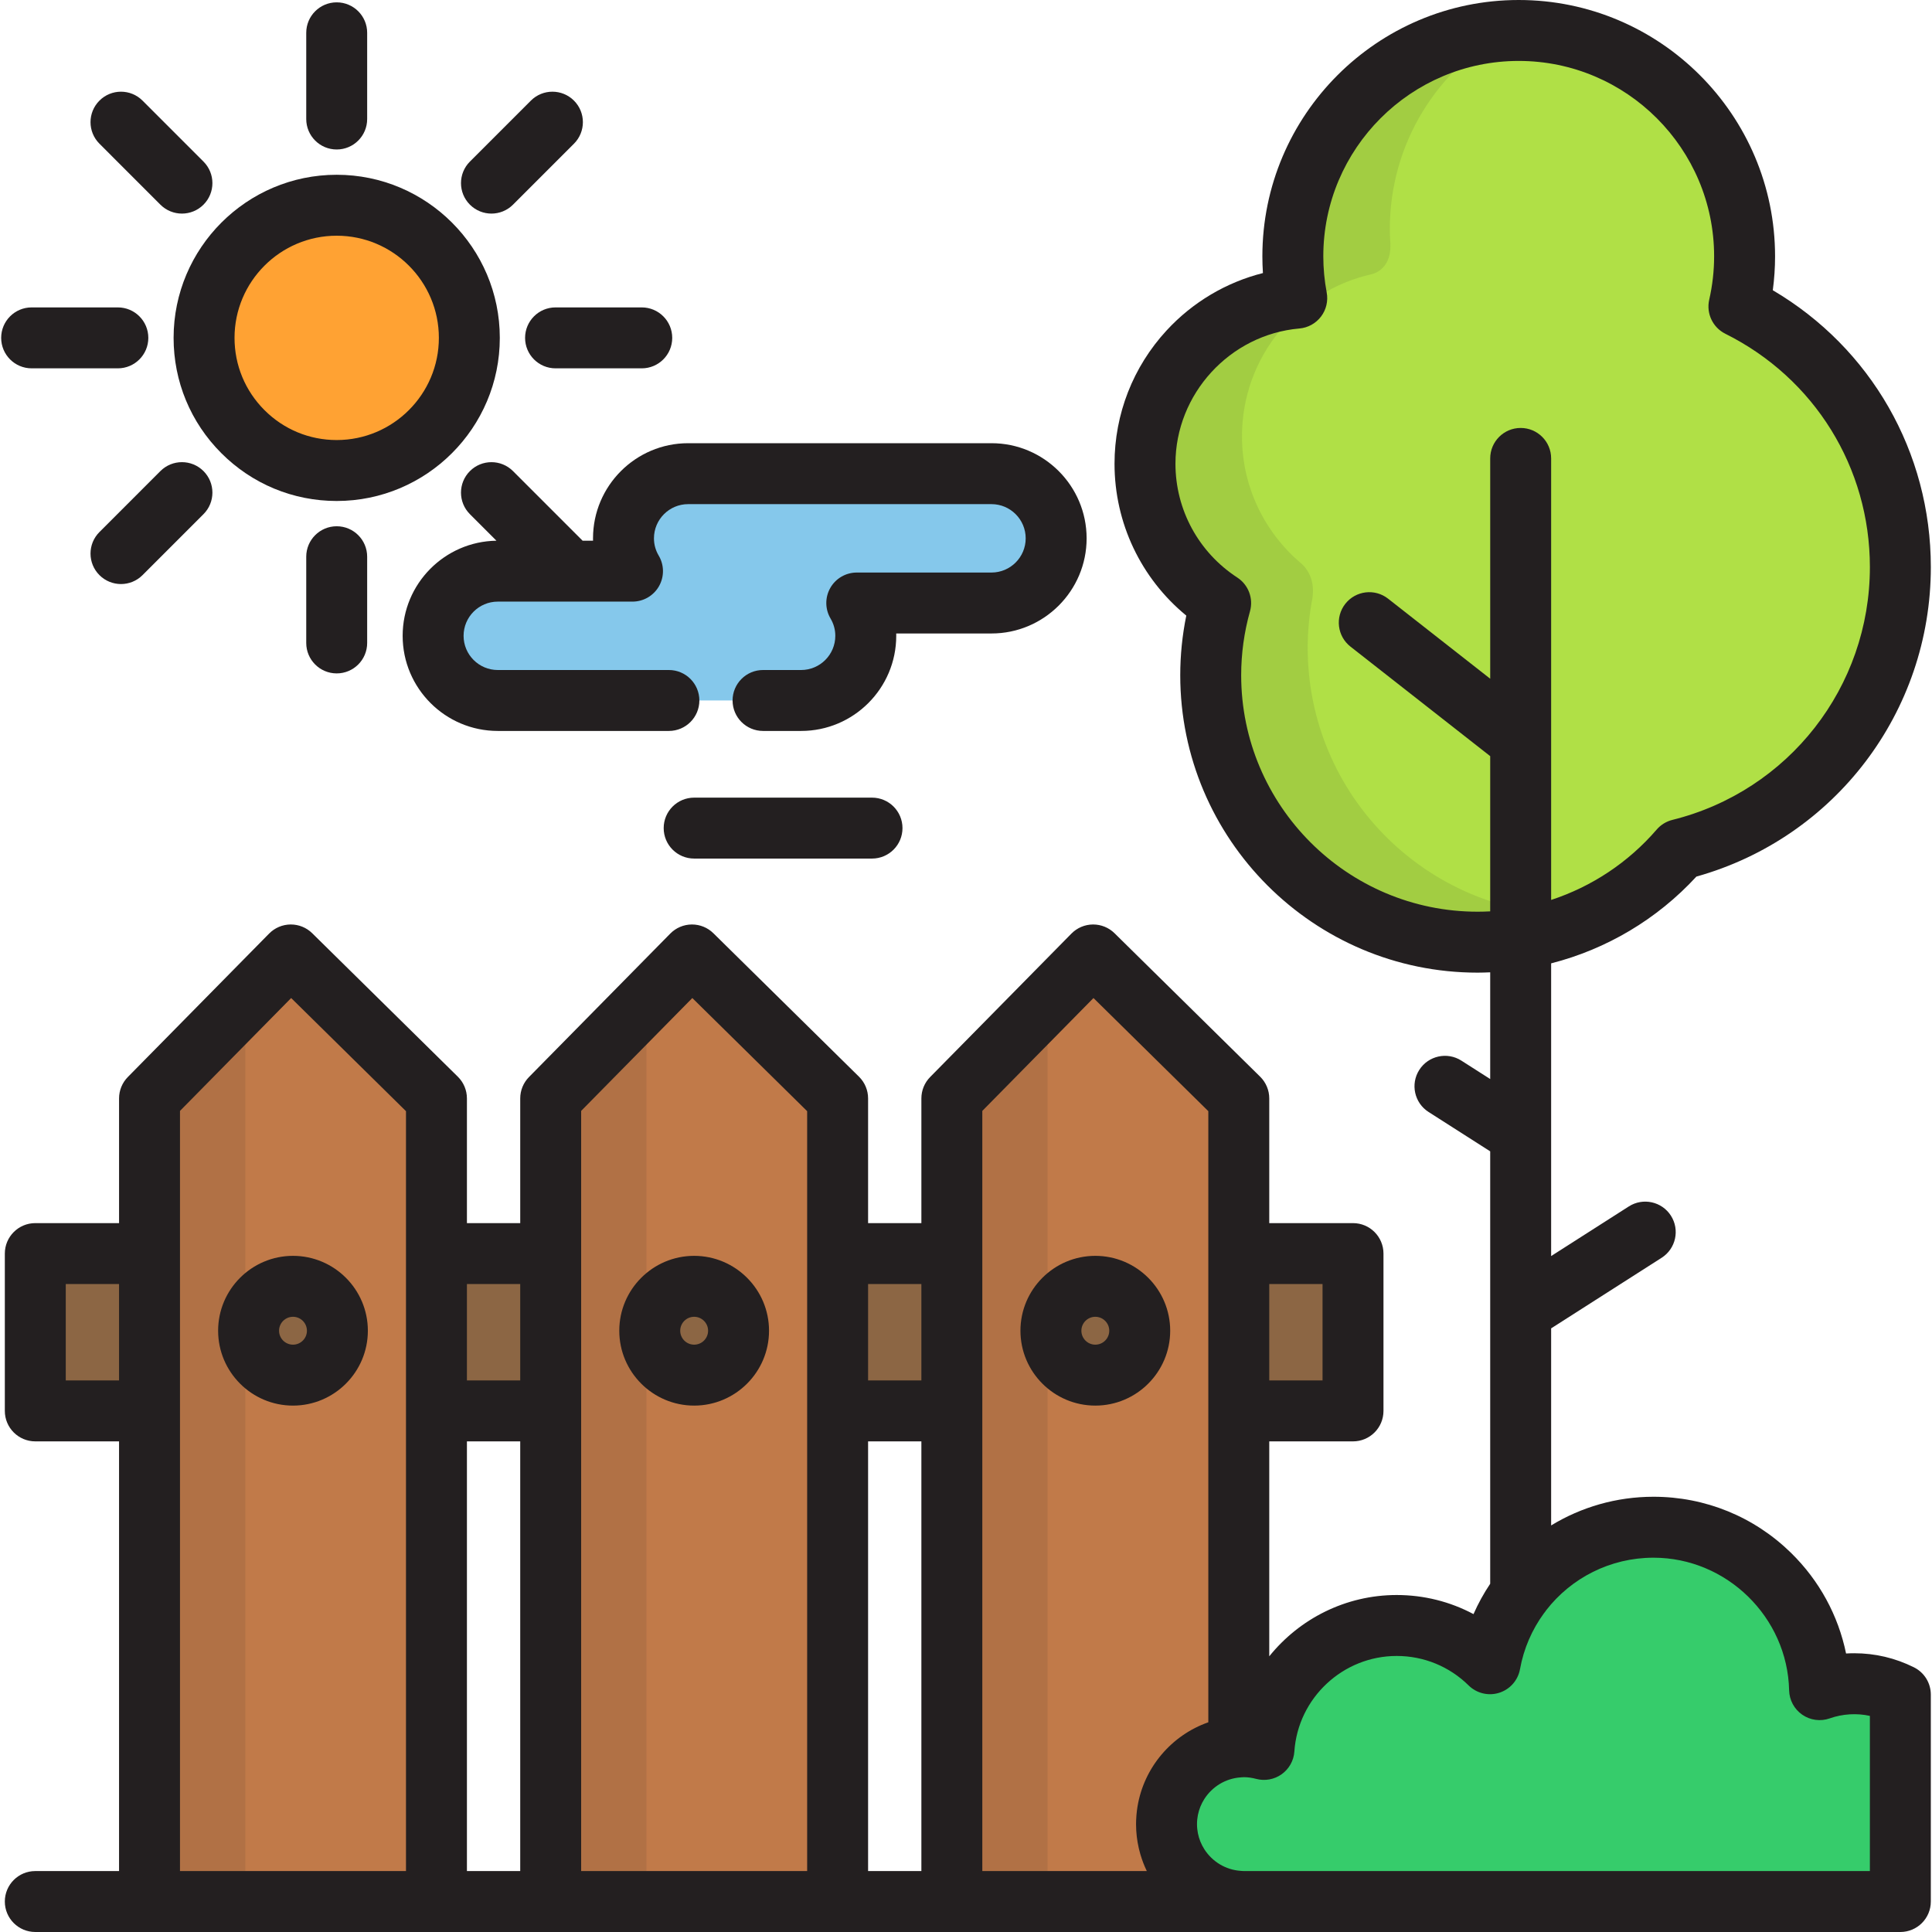 <?xml version="1.0" encoding="iso-8859-1"?>
<!-- Generator: Adobe Illustrator 19.0.0, SVG Export Plug-In . SVG Version: 6.00 Build 0)  -->
<svg xmlns="http://www.w3.org/2000/svg" xmlns:xlink="http://www.w3.org/1999/xlink" version="1.1" id="Layer_1" x="0px" y="0px" viewBox="0 0 512.001 512.001" style="enable-background:new 0 0 512.001 512.001;" xml:space="preserve">
<path style="fill:#FFA233;" d="M64.376,114.394c6.36,6.362,15.148,10.297,24.854,10.297c19.414,0,35.151-15.738,35.151-35.151  S108.644,54.39,89.23,54.39c-19.412,0-35.151,15.737-35.151,35.15C54.078,99.246,58.015,108.034,64.376,114.394"/>
<path style="fill:#85C8EB;" d="M202.212,185.635h10.091c9.466,0,17.135-7.673,17.135-17.136c0-3.181-0.878-6.144-2.387-8.696h35.702  c9.466,0,17.137-7.674,17.137-17.137c0-9.466-7.671-17.139-17.137-17.139h-80.387c-9.464,0-17.137,7.673-17.137,17.139  c0,3.177,0.878,6.143,2.389,8.693h-35.7c-9.466,0-17.139,7.673-17.139,17.139c0,9.463,7.673,17.136,17.139,17.136h45.345"/>
<g>
	<polygon style="fill:#C17A49;" points="183.387,253.068 145.938,291.091 145.938,443.93 145.938,464.015 145.938,503.926    221.978,503.926 221.978,468.367 221.978,443.93 221.978,291.091  "/>
	<path style="fill:#C17A49;" d="M289.698,253.068l-37.449,38.022v152.839v10.397v49.598h76.043v-0.07   c-10.691-0.704-19.151-9.574-19.151-20.444c0-10.871,8.461-19.741,19.151-20.447V449.22v-5.291V291.091L289.698,253.068z"/>
	<polygon style="fill:#C17A49;" points="77.074,253.068 39.625,291.091 39.625,443.93 39.625,456.618 39.625,503.926    115.664,503.926 115.664,475.447 115.664,443.93 115.664,418.275 115.664,390.527 115.664,291.091  "/>
	<polygon style="fill:#C17A49;" points="77.074,253.068 39.625,291.091 39.625,443.93 39.625,456.618 39.625,503.926    115.664,503.926 115.664,475.447 115.664,443.93 115.664,418.275 115.664,390.527 115.664,291.091  "/>
</g>
<g style="opacity:0.1;">
	<polygon style="fill:#231F20;" points="171.315,435.891 171.315,265.324 145.938,291.091 145.938,443.93 145.938,464.015    145.938,503.926 171.315,503.926 171.315,458.667  "/>
</g>
<g style="opacity:0.1;">
	<polygon style="fill:#231F20;" points="277.629,434.285 277.629,265.324 252.249,291.091 252.249,443.93 252.249,454.327    252.249,503.926 277.629,503.926 277.629,446.354  "/>
</g>
<g style="opacity:0.1;">
	<polygon style="fill:#231F20;" points="65.004,461.157 65.004,446.866 65.004,274.721 80.761,256.701 77.074,253.068    39.625,291.091 39.625,443.93 39.625,456.618 39.625,503.926 65.004,503.926  "/>
</g>
<g>
	<circle style="fill:#8C6644;" cx="77.644" cy="352.658" r="11.767"/>
	<circle style="fill:#8C6644;" cx="183.957" cy="352.658" r="11.768"/>
	<circle style="fill:#8C6644;" cx="290.27" cy="352.658" r="11.768"/>
	<rect x="115.669" y="332.214" style="fill:#8C6644;" width="30.274" height="41.693"/>
	<rect x="221.982" y="332.214" style="fill:#8C6644;" width="30.274" height="41.693"/>
	<rect x="328.295" y="332.214" style="fill:#8C6644;" width="30.274" height="41.693"/>
	<rect x="9.353" y="332.214" style="fill:#8C6644;" width="30.274" height="41.693"/>
</g>
<path style="fill:#B0E046;" d="M503.615,150.277c0-30.25-17.428-56.419-42.781-69.055c0.973-4.275,1.502-8.717,1.502-13.287  c0-33.059-26.802-59.861-59.861-59.861s-59.858,26.802-59.858,59.861c0,3.789,0.366,7.487,1.039,11.078  c-22.533,1.956-40.22,20.841-40.22,43.883c0,15.471,7.99,29.06,20.051,36.925c-1.705,6.085-2.634,12.494-2.634,19.126  c0,39.068,31.671,70.742,70.737,70.742c21.419,0,40.593-9.534,53.562-24.571C478.728,216.769,503.615,186.434,503.615,150.277z"/>
<g style="opacity:0.1;">
	<path style="fill:#231F20;" d="M417.293,242.426c-39.066,0-70.737-31.673-70.737-70.742c0-4.522,0.441-8.936,1.257-13.217   c0.004-0.038,0.006-0.069,0.012-0.108c0.775-5.294-2.032-8.201-2.876-8.945c-0.065-0.053-0.126-0.108-0.189-0.161   c-0.032-0.025-0.051-0.039-0.051-0.039l0.002-0.004c-9.519-8.081-15.573-20.115-15.573-33.577c0-20.96,14.639-38.476,34.245-42.943   l-0.004-0.003c0,0,5.202-0.828,5.1-7.7c-0.001-0.069,0.003-0.121,0.003-0.185c-0.097-1.366-0.161-2.739-0.161-4.13   c0-22.647,12.58-42.354,31.131-52.522c-31.654,1.574-56.834,27.738-56.834,59.783c0,3.789,0.366,7.487,1.039,11.078   c-22.533,1.956-40.22,20.841-40.22,43.883c0,15.471,7.99,29.06,20.051,36.925c-1.705,6.085-2.634,12.494-2.634,19.126   c0,39.068,31.671,70.742,70.737,70.742c11.419,0,22.188-2.732,31.732-7.543C421.332,242.313,419.326,242.426,417.293,242.426z"/>
</g>
<path style="fill:#36CC6B;" d="M503.615,449.086c-3.686-1.835-7.832-2.884-12.231-2.884c-3.217,0-6.3,0.557-9.173,1.57  c-0.532-23.862-20.027-43.042-44.014-43.042c-21.637,0-39.615,15.606-43.326,36.177c-6.367-6.268-15.096-10.135-24.735-10.135  c-18.662,0-33.928,14.499-35.17,32.847c-1.697-0.454-3.474-0.72-5.313-0.72c-11.33,0-20.514,9.184-20.514,20.515  c0,11.329,9.184,20.514,20.514,20.514h173.962L503.615,449.086L503.615,449.086z"/>
<g>
	<path style="fill:#231F20;" d="M77.646,372.499c-10.94,0-19.842-8.901-19.842-19.844c0-10.94,8.901-19.842,19.842-19.842   s19.842,8.901,19.842,19.842C97.487,363.596,88.586,372.499,77.646,372.499z M77.646,348.963c-2.037,0-3.693,1.656-3.693,3.693   c0,2.038,1.656,3.695,3.693,3.695c2.037,0,3.693-1.657,3.693-3.695C81.338,350.619,79.683,348.963,77.646,348.963z"/>
	<path style="fill:#231F20;" d="M183.959,372.499c-10.941,0-19.844-8.901-19.844-19.844c0-10.94,8.902-19.842,19.844-19.842   c10.94,0,19.842,8.901,19.842,19.842C203.8,363.596,194.899,372.499,183.959,372.499z M183.959,348.963   c-2.038,0-3.695,1.656-3.695,3.693c0,2.038,1.657,3.695,3.695,3.695c2.037,0,3.693-1.657,3.693-3.695   C187.652,350.619,185.996,348.963,183.959,348.963z"/>
	<path style="fill:#231F20;" d="M290.27,372.499c-10.94,0-19.842-8.901-19.842-19.844c0-10.94,8.901-19.842,19.842-19.842   c10.941,0,19.844,8.901,19.844,19.842C310.114,363.596,301.211,372.499,290.27,372.499z M290.27,348.963   c-2.037,0-3.693,1.656-3.693,3.693c0,2.038,1.656,3.695,3.693,3.695c2.038,0,3.695-1.657,3.695-3.695   C293.965,350.619,292.308,348.963,290.27,348.963z"/>
	<path style="fill:#231F20;" d="M507.213,441.858c-4.973-2.475-10.298-3.73-15.829-3.73c-0.721,0-1.44,0.023-2.157,0.066   c-2.068-10.074-7.08-19.314-14.575-26.658c-9.794-9.596-22.74-14.88-36.453-14.88c-9.873,0-19.186,2.757-27.131,7.601v-52.224   l29.288-18.711c3.757-2.401,4.859-7.393,2.457-11.151c-2.4-3.756-7.394-4.855-11.151-2.457l-20.593,13.156v-77.569   c14.66-3.745,28.062-11.662,38.497-22.998c36.71-10.284,62.127-43.652,62.127-82.023c0-30.477-15.9-58.062-41.882-73.365   c0.399-2.983,0.602-5.985,0.602-8.977C470.409,30.476,439.934,0,402.475,0c-37.458,0-67.933,30.476-67.933,67.935   c0,1.47,0.05,2.948,0.147,4.427c-9.741,2.461-18.605,7.705-25.529,15.21c-8.899,9.646-13.8,22.191-13.8,35.324   c0,15.723,7.016,30.383,19.019,40.245c-1.064,5.203-1.602,10.499-1.602,15.805c0,43.459,35.355,78.816,78.812,78.816   c1.113,0,2.221-0.04,3.329-0.087v28.281l-7.641-4.88c-3.756-2.4-8.75-1.299-11.151,2.457c-2.401,3.758-1.301,8.752,2.457,11.151   l16.335,10.435v114.594c-1.696,2.527-3.181,5.215-4.424,8.044c-6.197-3.306-13.148-5.061-20.356-5.061   c-13.56,0-25.79,6.328-33.772,16.246v-56.961h22.196c4.46,0,8.074-3.614,8.074-8.074v-41.693c0-4.46-3.614-8.074-8.074-8.074   h-22.196v-33.048c0-2.163-0.868-4.234-2.407-5.752l-38.594-38.022c-1.51-1.489-3.547-2.322-5.667-2.322c-0.02,0-0.04,0-0.061,0   c-2.141,0.016-4.189,0.882-5.692,2.408l-37.45,38.022c-1.488,1.51-2.321,3.545-2.321,5.666v33.048h-14.122v-33.048   c0-2.163-0.868-4.234-2.407-5.752l-38.591-38.022c-1.51-1.489-3.547-2.322-5.667-2.322c-0.02,0-0.04,0-0.061,0   c-2.141,0.016-4.189,0.882-5.692,2.408l-37.449,38.022c-1.488,1.51-2.321,3.545-2.321,5.666v33.048H123.74v-33.048   c0-2.163-0.868-4.234-2.407-5.752l-38.591-38.022c-1.51-1.489-3.547-2.322-5.667-2.322c-0.02,0-0.04,0-0.061,0   c-2.141,0.016-4.189,0.882-5.692,2.408l-37.449,38.022c-1.488,1.51-2.321,3.545-2.321,5.666v33.048H9.353   c-4.46,0-8.074,3.614-8.074,8.074v41.693c0,4.46,3.614,8.074,8.074,8.074h22.196v113.871H9.353c-4.46,0-8.074,3.614-8.074,8.074   c0,4.46,3.614,8.074,8.074,8.074h30.27h76.041h30.273h76.041h30.27h76.043h1.363h41.787h132.174c4.46,0,8.074-3.614,8.074-8.074   v-54.839C511.69,446.022,509.957,443.222,507.213,441.858z M391.589,241.612c-34.553,0-62.663-28.112-62.663-62.667   c0-5.716,0.785-11.416,2.335-16.947c0.952-3.396-0.411-7.016-3.364-8.942c-10.261-6.691-16.388-17.966-16.388-30.162   c0-18.498,14.426-34.24,32.845-35.839c2.272-0.197,4.354-1.345,5.732-3.161c1.379-1.816,1.926-4.13,1.506-6.37   c-0.599-3.19-0.901-6.418-0.901-9.591c0-28.554,23.23-51.786,51.784-51.786c28.554,0,51.786,23.231,51.786,51.786   c0,3.839-0.437,7.707-1.299,11.495c-0.828,3.631,0.937,7.357,4.271,9.02c23.63,11.776,38.309,35.467,38.309,61.829   c0,31.79-21.522,59.343-52.337,67.003c-1.62,0.403-3.075,1.297-4.166,2.562c-7.55,8.755-17.25,15.137-27.97,18.651V121.486   c0-4.46-3.614-8.074-8.074-8.074c-4.46,0-8.074,3.614-8.074,8.074v58.382l-27.069-21.216c-3.51-2.747-8.585-2.134-11.336,1.374   c-2.751,3.511-2.135,8.586,1.374,11.336l37.03,29.025v41.134C393.812,241.58,392.703,241.612,391.589,241.612z M350.488,340.288   v25.544h-14.122v-25.544H350.488z M230.053,381.981h14.122v113.871h-14.122V381.981z M244.175,340.288v25.544h-14.122v-25.544   H244.175z M123.74,381.981h14.124v113.871H123.74V381.981z M137.864,340.288v25.544H123.74v-25.544H137.864z M17.428,365.833   v-25.544h14.122v25.544L17.428,365.833L17.428,365.833z M47.699,495.851V373.906v-41.692V294.4l29.461-29.911l30.431,29.983v37.743   v41.693v121.945H47.699V495.851z M154.012,495.851V373.906v-41.692V294.4l29.461-29.911l30.431,29.983v37.743v41.693v121.945   h-59.892V495.851z M260.324,373.949c0-0.014,0.002-0.028,0.002-0.043v-41.692c0-0.014-0.002-0.028-0.002-0.043V294.4l29.461-29.911   l30.433,29.983v37.743v41.693v82.517c-9.722,3.41-17.053,11.934-18.765,22.328c-0.01,0.058-0.02,0.115-0.03,0.173   c-0.107,0.67-0.187,1.347-0.245,2.032c-0.011,0.125-0.018,0.25-0.028,0.375c-0.049,0.688-0.084,1.379-0.084,2.079   c0,0.53,0.017,1.055,0.045,1.577c0.008,0.145,0.023,0.287,0.033,0.432c0.027,0.383,0.057,0.765,0.099,1.144   c0.016,0.15,0.038,0.297,0.057,0.446c0.047,0.38,0.101,0.758,0.165,1.134c0.022,0.128,0.045,0.255,0.069,0.382   c0.074,0.408,0.157,0.814,0.248,1.217c0.019,0.086,0.039,0.172,0.059,0.258c0.112,0.472,0.235,0.939,0.369,1.401   c0.004,0.014,0.008,0.027,0.012,0.041c0.448,1.526,1.012,3,1.696,4.409h-43.594V373.949H260.324z M495.541,495.851h-124.1h-41.787   c-0.23,0-0.455-0.023-0.684-0.034c-0.05-0.004-0.098-0.014-0.147-0.017c-4.064-0.268-7.579-2.49-9.645-5.709   c-0.008-0.012-0.014-0.025-0.022-0.037c-0.196-0.308-0.379-0.624-0.548-0.948c-0.017-0.033-0.032-0.068-0.049-0.101   c-0.156-0.306-0.301-0.618-0.432-0.938c-0.027-0.066-0.048-0.135-0.073-0.201c-0.113-0.293-0.221-0.588-0.312-0.89   c-0.034-0.114-0.058-0.233-0.089-0.348c-0.071-0.263-0.142-0.525-0.196-0.795c-0.038-0.187-0.059-0.38-0.087-0.571   c-0.031-0.206-0.07-0.409-0.09-0.618c-0.04-0.406-0.062-0.817-0.062-1.233s0.023-0.827,0.062-1.233   c0.02-0.209,0.059-0.413,0.09-0.619c0.028-0.191,0.049-0.382,0.087-0.569c0.054-0.269,0.125-0.532,0.196-0.796   c0.031-0.115,0.055-0.233,0.089-0.347c0.091-0.303,0.199-0.599,0.312-0.891c0.026-0.067,0.046-0.135,0.073-0.2   c0.13-0.32,0.276-0.632,0.432-0.938c0.017-0.033,0.032-0.069,0.049-0.102c0.169-0.325,0.353-0.642,0.549-0.951   c0.008-0.011,0.014-0.023,0.02-0.034c2.067-3.219,5.581-5.442,9.646-5.71c0.045-0.003,0.088-0.012,0.132-0.015   c0.233-0.013,0.463-0.036,0.698-0.036c1.036,0,2.121,0.151,3.225,0.446c2.333,0.623,4.822,0.172,6.785-1.233   c1.964-1.405,3.196-3.613,3.359-6.022c0.962-14.197,12.872-25.318,27.115-25.318c7.179,0,13.95,2.775,19.07,7.815   c2.134,2.1,5.257,2.849,8.107,1.942c2.854-0.905,4.972-3.316,5.504-6.261c0.992-5.496,3.204-10.504,6.322-14.776   c0.226-0.265,0.434-0.546,0.624-0.839c6.628-8.547,16.982-13.921,28.434-13.921c19.386,0,35.509,15.768,35.942,35.147   c0.058,2.588,1.353,4.992,3.482,6.463c2.129,1.472,4.834,1.836,7.278,0.971c3.415-1.205,7.155-1.429,10.642-0.659v41.127H495.541z"/>
	<path style="fill:#231F20;" d="M132.455,89.54c0-23.835-19.392-43.224-43.225-43.224S46.005,65.706,46.005,89.54   c0,11.544,4.497,22.398,12.662,30.563c8.164,8.166,19.019,12.663,30.564,12.663C113.064,132.765,132.455,113.375,132.455,89.54z    M62.153,89.54c0-14.929,12.146-27.075,27.076-27.075s27.076,12.146,27.076,27.075c0,14.93-12.146,27.076-27.076,27.076   c-7.231,0-14.03-2.816-19.144-7.932C64.97,103.569,62.153,96.77,62.153,89.54z"/>
	<path style="fill:#231F20;" d="M139.154,89.54c0,4.46,3.614,8.074,8.074,8.074h22.846c4.46,0,8.074-3.614,8.074-8.074   s-3.614-8.074-8.074-8.074h-22.846C142.769,81.466,139.154,85.08,139.154,89.54z"/>
	<path style="fill:#231F20;" d="M39.307,89.54c0-4.46-3.614-8.074-8.074-8.074H8.384c-4.46,0-8.074,3.614-8.074,8.074   s3.614,8.074,8.074,8.074h22.848C35.692,97.614,39.307,94,39.307,89.54z"/>
	<path style="fill:#231F20;" d="M130.241,56.604c2.066,0,4.133-0.788,5.71-2.364l16.157-16.157c3.153-3.154,3.153-8.266,0-11.419   c-3.154-3.152-8.266-3.152-11.419,0L124.532,42.82c-3.153,3.154-3.153,8.266,0,11.419   C126.108,55.816,128.175,56.604,130.241,56.604z"/>
	<path style="fill:#231F20;" d="M42.508,124.841l-16.155,16.157c-3.153,3.153-3.153,8.266,0.001,11.418   c1.576,1.576,3.643,2.364,5.709,2.364s4.133-0.788,5.71-2.365l16.155-16.157c3.153-3.153,3.153-8.266-0.001-11.418   C50.775,121.688,45.662,121.687,42.508,124.841z"/>
	<path style="fill:#231F20;" d="M89.23,39.615c4.46,0,8.074-3.614,8.074-8.074V8.695c0-4.46-3.614-8.074-8.074-8.074   s-8.074,3.614-8.074,8.074v22.846C81.155,36,84.77,39.615,89.23,39.615z"/>
	<path style="fill:#231F20;" d="M89.23,139.464c-4.46,0-8.074,3.614-8.074,8.074v22.848c0,4.46,3.614,8.074,8.074,8.074   s8.074-3.614,8.074-8.074v-22.848C97.304,143.078,93.689,139.464,89.23,139.464z"/>
	<path style="fill:#231F20;" d="M42.508,54.239c1.577,1.577,3.643,2.365,5.71,2.365c2.066,0,4.133-0.788,5.709-2.364   c3.154-3.153,3.154-8.266,0.001-11.418L37.773,26.665c-3.153-3.153-8.266-3.154-11.418-0.001C23.2,29.817,23.2,34.93,26.354,38.082   L42.508,54.239z"/>
	<path style="fill:#231F20;" d="M262.754,117.453h-80.387c-13.902,0-25.212,11.311-25.212,25.214c0,0.206,0.002,0.413,0.008,0.619   h-2.771l-18.441-18.442c-3.153-3.153-8.266-3.154-11.418-0.001c-3.154,3.153-3.154,8.266-0.001,11.418l7.032,7.033   c-13.739,0.192-24.858,11.42-24.858,25.205c0,13.901,11.311,25.21,25.214,25.21h45.345c4.46,0,8.074-3.614,8.074-8.074   s-3.614-8.074-8.074-8.074H131.92c-4.999,0-9.065-4.064-9.065-9.062c0-4.999,4.066-9.065,9.065-9.065h35.7   c2.9,0,5.578-1.556,7.015-4.075c1.436-2.52,1.411-5.617-0.067-8.112c-0.838-1.415-1.263-2.956-1.263-4.581   c0-4.999,4.065-9.065,9.063-9.065h80.387c4.998,0,9.063,4.066,9.063,9.065c0,4.998-4.065,9.063-9.063,9.063h-35.702   c-2.899,0-5.577,1.554-7.013,4.073c-1.437,2.518-1.414,5.613,0.061,8.109c0.839,1.419,1.264,2.963,1.264,4.588   c0,4.998-4.064,9.062-9.061,9.062h-10.091c-4.46,0-8.074,3.614-8.074,8.074s3.614,8.074,8.074,8.074h10.091   c13.901,0,25.209-11.31,25.209-25.21c0-0.207-0.002-0.414-0.008-0.621h25.248c13.902,0,25.212-11.31,25.212-25.212   C287.965,128.763,276.656,117.453,262.754,117.453z"/>
	<path style="fill:#231F20;" d="M231.095,227.529h-47.138c-4.46,0-8.074-3.614-8.074-8.074c0-4.46,3.614-8.074,8.074-8.074h47.138   c4.46,0,8.074,3.614,8.074,8.074C239.17,223.914,235.556,227.529,231.095,227.529z"/>
</g>
<g>
</g>
<g>
</g>
<g>
</g>
<g>
</g>
<g>
</g>
<g>
</g>
<g>
</g>
<g>
</g>
<g>
</g>
<g>
</g>
<g>
</g>
<g>
</g>
<g>
</g>
<g>
</g>
<g>
</g>
</svg>
